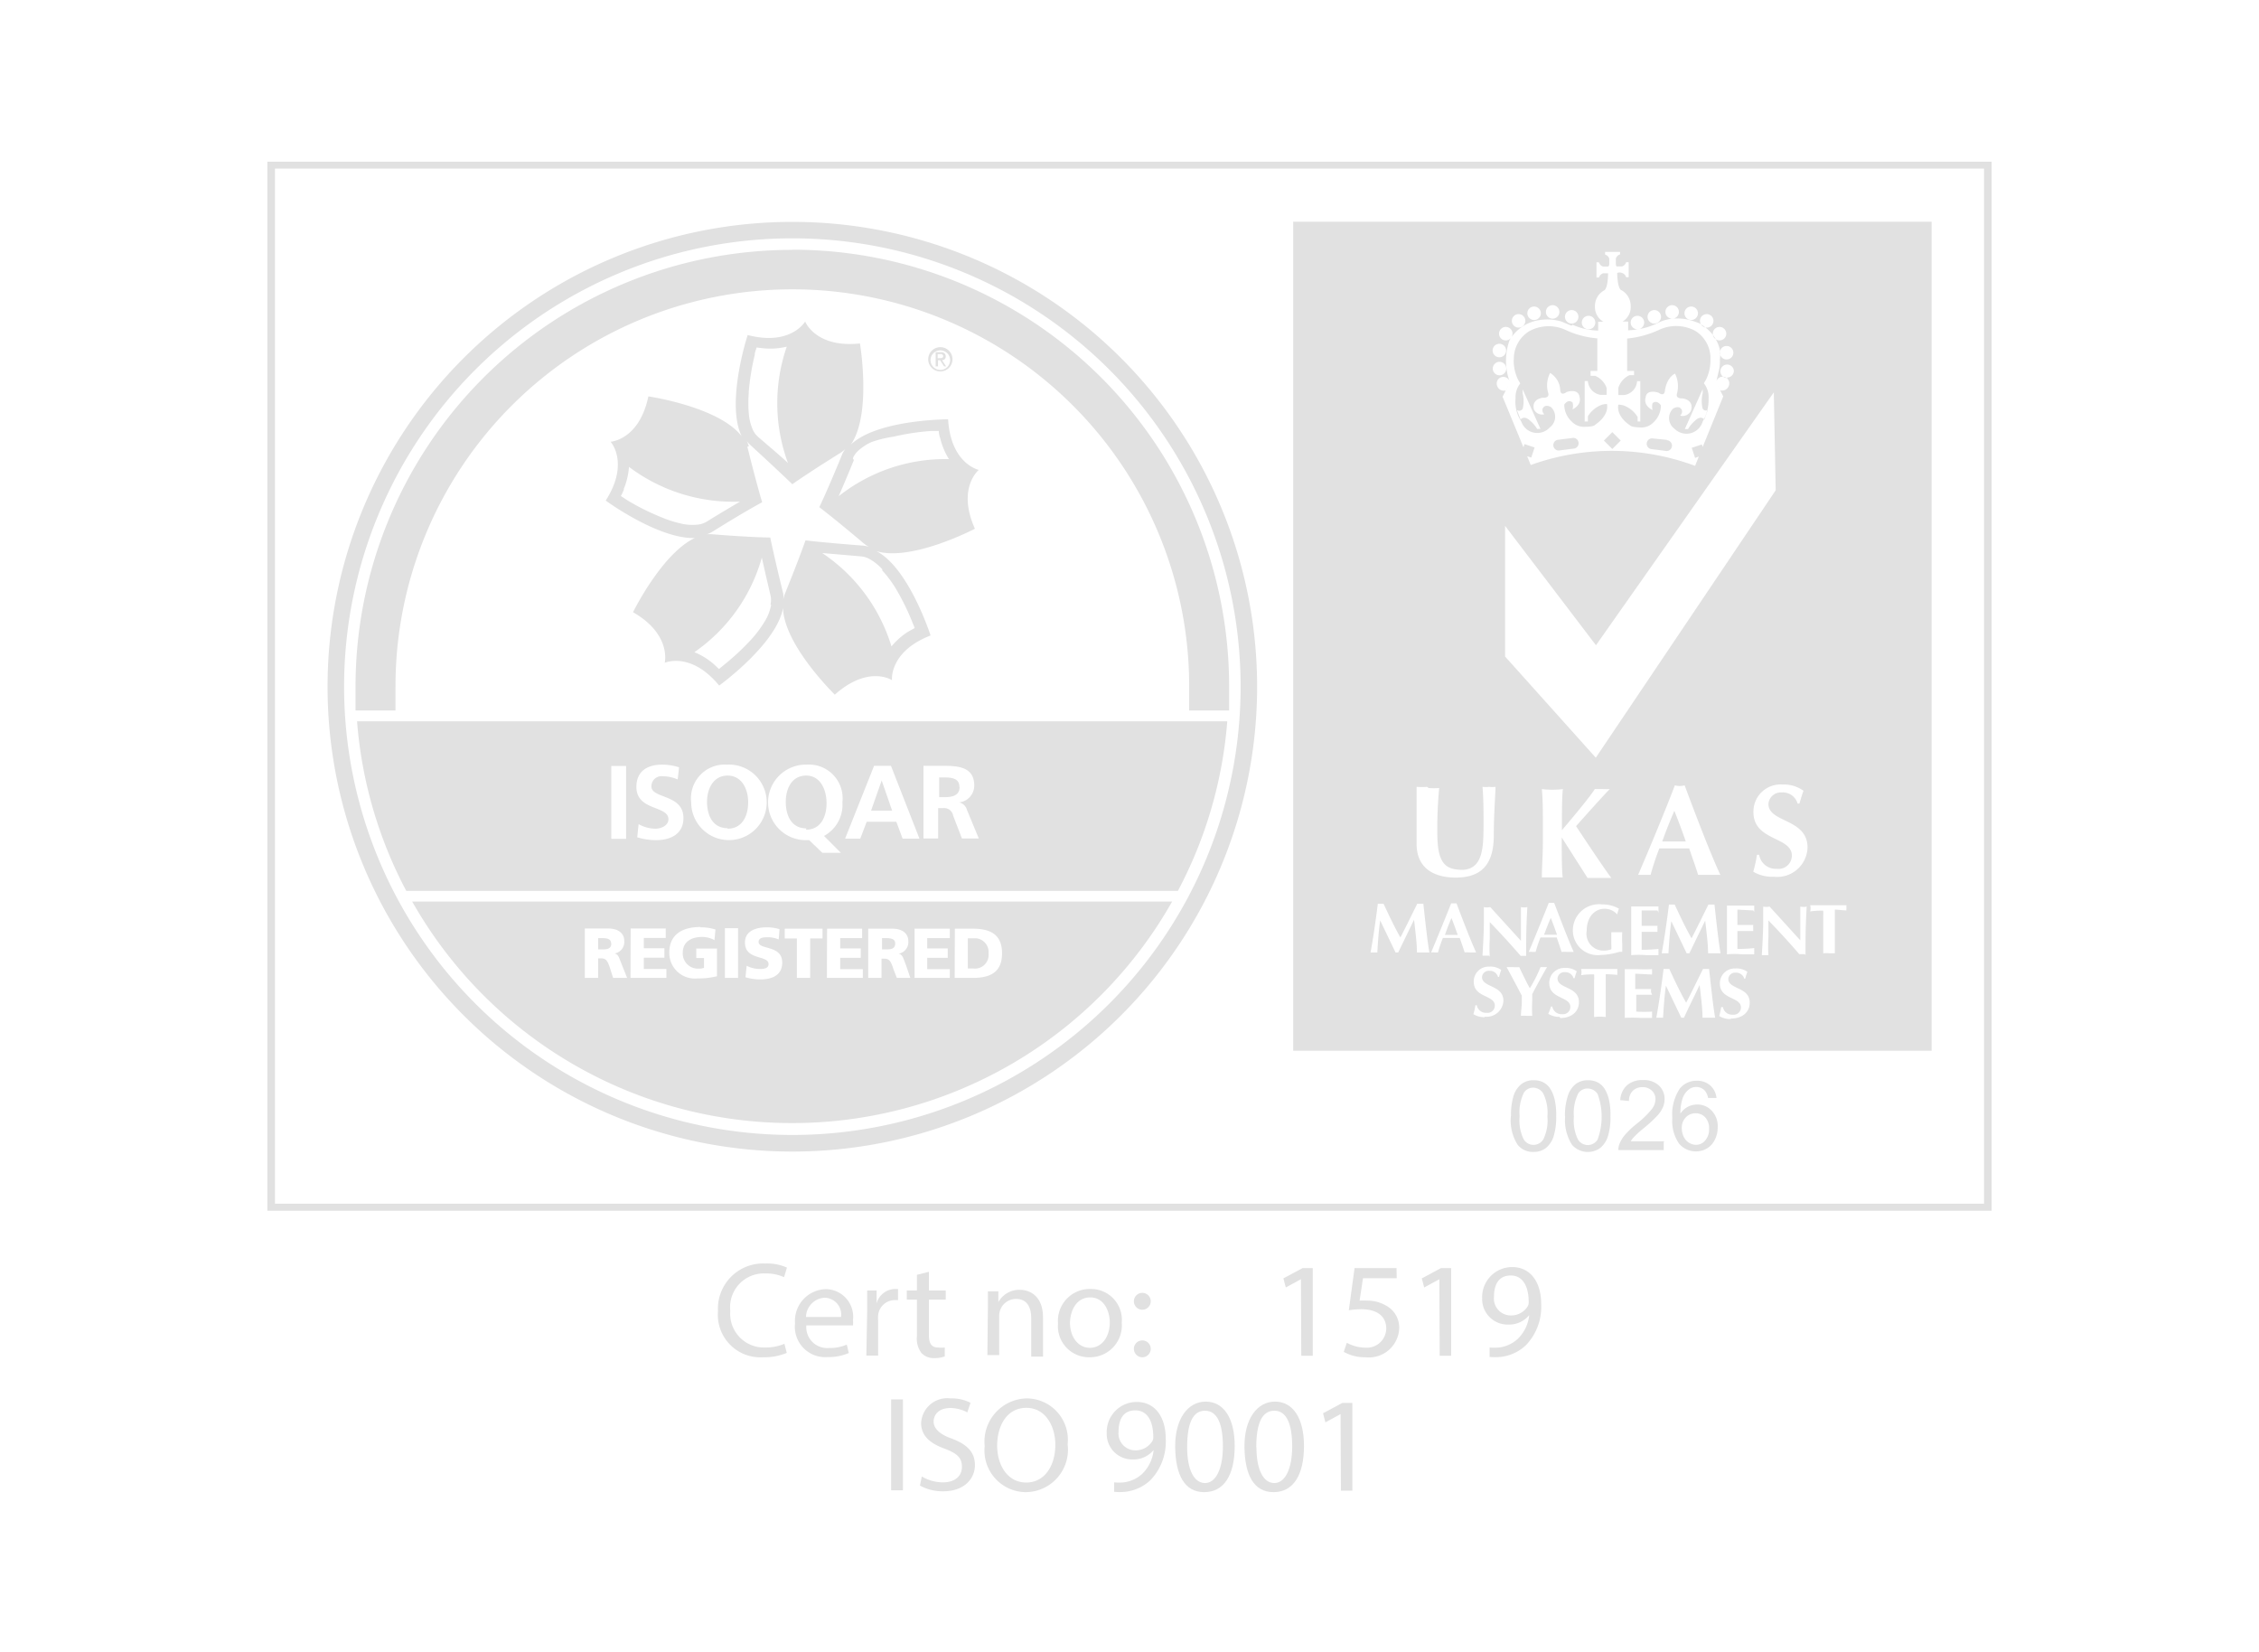 <svg xmlns="http://www.w3.org/2000/svg" id="Layer_1" data-name="Layer 1" viewBox="0 0 134 98"><defs><style>.cls-1{fill:#e1e1e1}</style></defs><title>2018-01-19 - Footer Update - Logos</title><path d="M16.31,10H117.69V71.39H16.31Zm-.45,61.81H118.14V9.59H15.86Z" class="cls-1"/><path d="M89.63,66.18A3.81,3.81,0,0,1,89.78,65a1.47,1.47,0,0,1,.45-.69,1.15,1.15,0,0,1,.75-.24,1.22,1.22,0,0,1,.58.13,1.1,1.1,0,0,1,.41.39,2,2,0,0,1,.25.63,4,4,0,0,1,.09,1,3.8,3.8,0,0,1-.15,1.17,1.46,1.46,0,0,1-.45.69,1.15,1.15,0,0,1-.75.24,1.13,1.13,0,0,1-.94-.43,2.7,2.7,0,0,1-.4-1.67m.52,0a2.57,2.57,0,0,0,.24,1.35.68.68,0,0,0,1.17,0,2.56,2.56,0,0,0,.24-1.35,2.61,2.61,0,0,0-.24-1.35.71.71,0,0,0-.59-.36.65.65,0,0,0-.56.29,2.62,2.62,0,0,0-.26,1.39" class="cls-1"/><path d="M92.83,66.18A3.76,3.76,0,0,1,93,65a1.46,1.46,0,0,1,.45-.69,1.15,1.15,0,0,1,.75-.24,1.22,1.22,0,0,1,.58.13,1.1,1.1,0,0,1,.41.39,2.09,2.09,0,0,1,.25.63,4.08,4.08,0,0,1,.09,1,3.78,3.78,0,0,1-.15,1.17,1.46,1.46,0,0,1-.45.69,1.25,1.25,0,0,1-1.68-.18,2.71,2.71,0,0,1-.41-1.67m.52,0a2.57,2.57,0,0,0,.24,1.35.68.68,0,0,0,1.17,0,3.93,3.93,0,0,0,0-2.69.71.71,0,0,0-.59-.33.65.65,0,0,0-.56.29,2.62,2.62,0,0,0-.26,1.39" class="cls-1"/><path d="M98.69,67.73v.48H96a.9.9,0,0,1,.06-.35,1.88,1.88,0,0,1,.33-.55,5.25,5.25,0,0,1,.66-.63,5.7,5.7,0,0,0,.91-.87,1,1,0,0,0,.24-.61.67.67,0,0,0-.21-.51.78.78,0,0,0-.56-.21.79.79,0,0,0-.58.22.82.82,0,0,0-.22.6l-.52-.05a1.27,1.27,0,0,1,.4-.88,1.36,1.36,0,0,1,.94-.31,1.31,1.31,0,0,1,.94.31,1.08,1.08,0,0,1,.35.82,1.26,1.26,0,0,1-.1.49,1.88,1.88,0,0,1-.34.5,8.18,8.18,0,0,1-.78.72,6.29,6.29,0,0,0-.58.52,1.72,1.72,0,0,0-.21.27h2Z" class="cls-1"/><path d="M101.82,65.12l-.5,0a.94.94,0,0,0-.19-.43.67.67,0,0,0-.51-.22.7.7,0,0,0-.42.13,1.17,1.17,0,0,0-.38.51,2.67,2.67,0,0,0-.14.94,1.17,1.17,0,0,1,.45-.41,1.2,1.2,0,0,1,.55-.13,1.14,1.14,0,0,1,.86.37,1.33,1.33,0,0,1,.35,1,1.57,1.57,0,0,1-.17.72,1.21,1.21,0,0,1-.46.51,1.25,1.25,0,0,1-.66.18,1.3,1.3,0,0,1-1-.46,2.35,2.35,0,0,1-.4-1.53,2.75,2.75,0,0,1,.44-1.73,1.25,1.25,0,0,1,1-.47,1.17,1.17,0,0,1,.8.27,1.15,1.15,0,0,1,.38.76m-2.06,1.78a1.16,1.16,0,0,0,.11.5.82.82,0,0,0,.31.36.78.78,0,0,0,.42.13.71.71,0,0,0,.55-.26,1,1,0,0,0,.23-.7.94.94,0,0,0-.23-.67.75.75,0,0,0-.57-.24.78.78,0,0,0-.58.24.88.88,0,0,0-.24.64" class="cls-1"/><path d="M98.63,49.91H100c-.22-.63-.44-1.22-.68-1.82-.26.6-.5,1.2-.72,1.82M76.71,62.32h37.87V13.15H76.71V62.32Zm28.62-33.24L94.66,44.94l-5.38-6V31.19l5.39,7.08,10.55-15Zm-3.95,22.81c-.21,0-.44,0-.65,0-.16-.52-.34-1-.53-1.57H98.43a15.13,15.13,0,0,0-.52,1.57l-.36,0-.38,0c.37-.85,1.52-3.57,2.18-5.31a1.16,1.16,0,0,0,.58,0c.65,1.74,1.54,4.08,2.12,5.31-.24,0-.46,0-.67,0m.63,4.65-.34,0-.35,0c0-.58-.1-1.29-.17-1.94h0l-.94,1.94h-.16l-.91-1.9h0c-.09.63-.13,1.25-.17,1.9l-.2,0-.2,0c.18-1,.31-1.93.43-2.89l.17,0,.17,0c.31.67.66,1.41,1,2,.33-.63.67-1.34,1-2l.18,0,.18,0c.11,1,.25,2.3.36,2.89M98.32,54,97.38,54c0,.31,0,.61,0,.91.36,0,.63,0,.94,0a1,1,0,0,0,0,.19,1.17,1.17,0,0,0,0,.17q-.47,0-.94,0v1.06a8.26,8.26,0,0,0,1-.05,1.2,1.2,0,0,0,0,.19,1,1,0,0,0,0,.18c-.15,0-.35,0-.73,0a5.43,5.43,0,0,0-.89,0c0-.37,0-.69,0-1.16v-.57c0-.47,0-.79,0-1.16l.74,0c.41,0,.76,0,.88,0a1.05,1.05,0,0,0,0,.18,1.25,1.25,0,0,0,0,.19m-5.66-2.09c-.17,0-.37,0-.63,0s-.46,0-.63,0c0-.67.06-1.25.06-2.12v-1c0-.86,0-1.44-.06-2.12a5,5,0,0,0,1.25,0c-.06.41-.06,1.45-.06,2.44.69-.81,1.68-2,1.95-2.44l.43,0a4.56,4.56,0,0,0,.46,0c-.35.35-1.57,1.71-2,2.2.66,1,1.68,2.53,2.09,3.07-.31,0-.52,0-.74,0s-.44,0-.67,0l-1.53-2.4h0c0,1.1,0,1.92.06,2.4m-4.37,4.61-.2,0-.19,0c0-.12.08-1.2.08-2.05,0-.38,0-.63,0-.83a.92.92,0,0,0,.38,0l1.82,2c0-.67,0-1.8,0-2a.92.92,0,0,0,.38,0c-.07,1.22-.07,1.78-.07,2.89l-.17,0-.16,0q-.86-1-1.83-2v1a8.68,8.68,0,0,0,0,1.06m14.12-34.33a.4.4,0,1,1,.36-.43s0,0,0,0a.4.4,0,0,1-.4.4h0m.37-1.47a.4.4,0,1,1-.4-.4.4.4,0,0,1,.4.4h0M102,19.39a.4.4,0,1,1-.4.4.4.4,0,0,1,.4-.4h0m-.76-.76a.4.4,0,1,1-.4.4.4.4,0,0,1,.4-.4h0m-.92-.45a.4.4,0,1,1-.4.4.4.4,0,0,1,.4-.4h0m-1.13-.08a.4.4,0,1,1-.4.4.4.4,0,0,1,.4-.4h0m-1.06.29a.4.4,0,1,1-.4.4.4.4,0,0,1,.4-.4h0m-1,.34a.4.4,0,1,1-.4.4.4.4,0,0,1,.4-.4h0m-2.9,0a.4.4,0,1,1-.4.4h0a.4.4,0,0,1,.4-.4m-1-.34a.4.4,0,1,1-.4.4h0a.4.4,0,0,1,.4-.4m.05.87a4.08,4.08,0,0,0,1.52.35v-.53h.31a1,1,0,0,1-.5-.93,1.05,1.05,0,0,1,.57-.94l0,0c.21-.19.21-1,.21-1h-.23l-.07,0a.38.38,0,0,0-.24.25h-.15v-.9h.15a.37.37,0,0,0,.24.25h.29s.08,0,.08-.18h0l0-.29a.37.37,0,0,0-.25-.24v-.16h.89v.15a.37.37,0,0,0-.25.24l0,.29c0,.22.08.18.08.18h.29a.37.37,0,0,0,.24-.25h.15v.89h-.15a.38.38,0,0,0-.24-.25.38.38,0,0,0-.29,0s0,.8.21,1v0a1.06,1.06,0,0,1,.59.94,1,1,0,0,1-.48.94h.33v.52a4.26,4.26,0,0,0,.63-.07l.26-.05a3.9,3.9,0,0,0,.8-.28l.25-.12a2.8,2.8,0,0,1,.75-.18h.18a2.9,2.9,0,0,1,.74.08l.21.06s.39.13.41.15l.23.15.13.1a2.32,2.32,0,0,1,.85,1.31v.05a2.1,2.1,0,0,1,0,.53,2.51,2.51,0,0,1-.1.82l-.1.45a.39.39,0,0,1,.73.29.42.42,0,0,1-.51.27l-.24-.47v0l.42.83-1.22,3-.05-.15-.6.2.2.6.22-.08-.22.55a14.19,14.19,0,0,0-9.75-.05l-.21-.52.24.08.2-.6-.6-.2-.06.19-1.24-3,.42-.83v0l-.23.46a.42.42,0,0,1-.51-.27.39.39,0,0,1,.73-.29,3.62,3.62,0,0,1,0-2.41A2.44,2.44,0,0,1,91.23,19a2.93,2.93,0,0,1,1.39.07l.6.25M92.1,18.1a.4.4,0,1,1-.4.4h0a.4.4,0,0,1,.4-.4M91,18.18a.4.4,0,1,1-.4.4h0a.4.4,0,0,1,.4-.4m-.92.45a.4.4,0,1,1-.4.4h0a.4.4,0,0,1,.4-.4m-.76.76a.4.4,0,1,1-.4.4h0a.4.4,0,0,1,.4-.4m-.38,1a.4.4,0,1,1-.4.4h0a.4.4,0,0,1,.4-.4m0,1.07a.4.4,0,1,1-.39.41.4.4,0,0,1,.39-.41m-4.2,25.28a5.72,5.72,0,0,0,.63,0,25.21,25.21,0,0,0-.11,2.68c0,1.87.53,2.17,1.53,2.17C88,51.51,88,50.19,88,48.77c0-.7,0-1.4-.06-2.1a2.25,2.25,0,0,0,.39,0,2.13,2.13,0,0,0,.38,0c0,.45-.1,1.54-.1,2.87,0,1.77-.77,2.51-2.26,2.51-1.31,0-2.32-.57-2.32-2V48.24c0-.81,0-1.32,0-1.57a5.74,5.74,0,0,0,.63,0m-.26,9.82-.35,0c0-.58-.1-1.29-.17-1.94h0l-.94,1.94h-.16l-.91-1.9h0c-.09.63-.13,1.25-.17,1.9l-.2,0-.2,0c.18-1,.31-1.93.43-2.89l.17,0,.17,0c.31.67.66,1.41,1,2,.33-.63.67-1.34,1-2l.18,0,.18,0c.11,1,.25,2.3.36,2.89l-.34,0m2.43,0c-.09-.29-.19-.57-.29-.86h-1a8.26,8.26,0,0,0-.29.86l-.2,0a.74.74,0,0,0-.21,0c.2-.46.83-2,1.19-2.91l.16,0,.16,0c.35.94.85,2.23,1.16,2.91l-.37,0a1.92,1.92,0,0,0-.35,0m1.23,3.84a1.2,1.2,0,0,1-.67-.18,4.26,4.26,0,0,0,.12-.53h.08a.55.55,0,0,0,.58.45.43.43,0,0,0,.49-.43c0-.63-1.25-.46-1.25-1.41a.88.88,0,0,1,.86-.9h.08a1.08,1.08,0,0,1,.69.2c-.05.13-.08.23-.13.41h-.06a.5.5,0,0,0-.51-.36.4.4,0,0,0-.44.37h0c0,.63,1.27.46,1.27,1.41a1,1,0,0,1-1.11.94m2.86-.05-.35,0a2,2,0,0,0-.36,0c0-.27.05-.55.05-.81v-.39c-.29-.56-.77-1.45-.9-1.69l.38,0a2.13,2.13,0,0,0,.37,0c.19.41.51,1.06.63,1.25h0a8.24,8.24,0,0,0,.63-1.25l.19,0,.2,0c-.19.31-.61,1.08-.88,1.6v.41a7.13,7.13,0,0,0,0,.88m.49-4.65a8.26,8.26,0,0,0-.29.86l-.2,0a.73.73,0,0,0-.21,0c.2-.46.83-2,1.19-2.91l.16,0,.16,0c.36.94.85,2.23,1.16,2.91l-.37,0a1.91,1.91,0,0,0-.35,0c-.09-.29-.19-.57-.29-.86h-1m1.17,4.71a1.2,1.2,0,0,1-.67-.18A4.22,4.22,0,0,0,92,59.7h.08a.55.55,0,0,0,.58.45.43.43,0,0,0,.49-.43c0-.63-1.25-.46-1.25-1.41a.88.88,0,0,1,.86-.9h.08a1.08,1.08,0,0,1,.69.2c-.05.13-.08.23-.13.41h-.06a.5.5,0,0,0-.51-.36.4.4,0,0,0-.44.37h0c0,.63,1.27.46,1.27,1.41,0,.56-.44.94-1.11.94M96,57.83a7.48,7.48,0,0,0-.75-.05v1.38c0,.47,0,.79,0,1.16a2.8,2.8,0,0,0-.69,0c0-.37,0-.69,0-1.16v-1a2.58,2.58,0,0,0,0-.37c-.16,0-.51,0-.77.05a.79.79,0,0,0,0-.37c.38,0,.57,0,1.09,0s.71,0,1.06,0a.89.89,0,0,0,0,.19.87.87,0,0,0,0,.19m.13-1.4a4.15,4.15,0,0,1-1.12.19,1.47,1.47,0,0,1-1.65-1.41,1.55,1.55,0,0,1,1.73-1.59,2,2,0,0,1,1,.25,3.22,3.22,0,0,0-.12.43H96a1,1,0,0,0-.83-.42c-.52,0-1.05.43-1.05,1.31a1,1,0,0,0,1,1.17,1.25,1.25,0,0,0,.46-.08,2,2,0,0,0,0-.29c0-.45,0-.63,0-.72l.31,0,.34,0a5.48,5.48,0,0,0,0,.7v.46M98,57.8,97,57.75c0,.31,0,.61,0,.91.36,0,.63,0,.94,0a1,1,0,0,0,0,.19A1.34,1.34,0,0,0,98,59c-.31,0-.63,0-.94,0V60A8.09,8.09,0,0,0,98,60a1.1,1.1,0,0,0,0,.19.91.91,0,0,0,0,.18c-.15,0-.35,0-.73,0a8.6,8.6,0,0,0-.89,0c0-.37,0-.69,0-1.16v-.57c0-.47,0-.79,0-1.16l.74,0a8.13,8.13,0,0,0,.88,0,1,1,0,0,0,0,.18,1.13,1.13,0,0,0,0,.19m3.34,2.51-.35,0c0-.58-.1-1.29-.17-1.94h0c-.31.65-.63,1.29-.93,1.94h-.16l-.91-1.9h0c-.09.63-.13,1.25-.17,1.9l-.2,0-.2,0c.18-1,.31-1.93.43-2.89l.17,0,.17,0c.31.67.66,1.41,1,2,.33-.63.67-1.34,1-2l.18,0,.18,0c.11,1,.25,2.3.36,2.89l-.34,0m1.25.08a1.21,1.21,0,0,1-.67-.18,4.11,4.11,0,0,0,.12-.53h.1a.55.55,0,0,0,.58.45.43.43,0,0,0,.49-.43c0-.63-1.25-.46-1.25-1.41a.88.88,0,0,1,.86-.9h.08a1.08,1.08,0,0,1,.69.2c-.05.13-.08.23-.13.41h-.05a.5.5,0,0,0-.51-.36.4.4,0,0,0-.44.37h0c0,.63,1.27.46,1.27,1.41,0,.56-.44.94-1.11.94M104,54l-.94-.05c0,.31,0,.61,0,.91.36,0,.63,0,.94,0a1,1,0,0,0,0,.19,1.25,1.25,0,0,0,0,.17q-.47,0-.94,0v1.06a8.28,8.28,0,0,0,1-.05,1.12,1.12,0,0,0,0,.19.94.94,0,0,0,0,.18c-.15,0-.35,0-.73,0a5.4,5.4,0,0,0-.89,0c0-.37,0-.69,0-1.16v-.57c0-.47,0-.79,0-1.16l.74,0c.41,0,.76,0,.88,0a1,1,0,0,0,0,.18,1.19,1.19,0,0,0,0,.19m3,2.51-.17,0-.16,0q-.86-1-1.83-2v1a8.68,8.68,0,0,0,0,1.06l-.2,0-.19,0c0-.12.08-1.2.08-2.05,0-.38,0-.63,0-.83a.92.92,0,0,0,.38,0l1.82,2c0-.67,0-1.8,0-2a.92.92,0,0,0,.38,0c-.07,1.22-.07,1.78-.07,2.89M105.21,52A2.17,2.17,0,0,1,104,51.7a7.64,7.64,0,0,0,.22-1h.13a1,1,0,0,0,1.05.83.79.79,0,0,0,.89-.78c0-1.15-2.28-.85-2.28-2.59a1.61,1.61,0,0,1,1.72-1.63,2,2,0,0,1,1.25.37c-.09.24-.14.42-.24.76h-.11a.91.91,0,0,0-.94-.66.74.74,0,0,0-.79.68h0c0,1.13,2.32.85,2.32,2.59a1.8,1.8,0,0,1-2,1.73m4.37,2c-.23,0-.58-.05-.75-.05v1.43c0,.47,0,.79,0,1.16l-.34,0a1.6,1.6,0,0,0-.35,0c0-.37,0-.69,0-1.16v-1a2.73,2.73,0,0,0,0-.37c-.16,0-.51,0-.77.05a.9.9,0,0,0,0-.37l1.09,0c.52,0,.71,0,1.06,0a.91.91,0,0,0,0,.18.92.92,0,0,0,0,.19M95.14,26.13l.5.5.5-.5-.5-.5ZM85.7,55.45h.77c-.12-.34-.24-.67-.37-1-.14.31-.27.66-.39,1m4.08-34.1v0a2.59,2.59,0,0,0,.27,1.19l.12.2a1.31,1.31,0,0,0-.28.89A2.1,2.1,0,0,0,90.24,25a1,1,0,0,0,1.69.35.79.79,0,0,0,.08-1.2s-.38-.24-.51.11a.31.31,0,0,0,.11.31A.54.54,0,0,1,91,24.3s-.22-.57.49-.71c0,0,.44.05.35-.27a1.6,1.6,0,0,1,.11-1.2,1.25,1.25,0,0,1,.6,1s0,.41.38.13c.73-.22.76.27.76.27.16.51-.41.76-.41.76a.72.72,0,0,0,0-.41c-.28-.23-.49.13-.49.13a1.35,1.35,0,0,0,.44,1,1,1,0,0,0,.84.31c.52,0,.57-.13.57-.13.87-.6.68-1.22.68-1.22a1.15,1.15,0,0,0-.31.05,1.65,1.65,0,0,0-.82.68V25H94V22.6h.19a.89.89,0,0,0,.76.82h.35V23a1.23,1.23,0,0,0-.68-.71h-.27V22h2.58v.25h-.27A1.23,1.23,0,0,0,96,23v.43h.35a.89.89,0,0,0,.76-.82h.19V25h-.16v-.27a1.64,1.64,0,0,0-.82-.68A1.14,1.14,0,0,0,96,24s-.19.63.68,1.22c0,0,.05.11.57.13a1,1,0,0,0,.84-.31,1.35,1.35,0,0,0,.43-1s-.22-.35-.49-.13a.7.7,0,0,0,0,.41s-.57-.24-.41-.76c0,0,0-.49.76-.27.38.27.38-.13.38-.13.13-.82.6-1,.6-1a1.67,1.67,0,0,1,.11,1.2c-.08.31.35.27.35.27.71.13.49.71.49.71a.54.54,0,0,1-.65.31.31.31,0,0,0,.11-.31c-.13-.35-.52-.11-.52-.11a.78.78,0,0,0,.08,1.2A1,1,0,0,0,101,25a2.57,2.57,0,0,0,.35-1.38,1.31,1.31,0,0,0-.28-.89l.12-.2a2.59,2.59,0,0,0,.27-1.19v0a1.91,1.91,0,0,0-.89-1.71,2.38,2.38,0,0,0-2.17-.06h0a5.9,5.9,0,0,1-1.88.51V22l-1.77,0V20.07a5.61,5.61,0,0,1-1.86-.49h0a2.39,2.39,0,0,0-2.17.06,1.91,1.91,0,0,0-.92,1.71M101,23.08l0,.24a1.87,1.87,0,0,0,0,.92.22.22,0,0,0,.3.08h0l-.2.56s-.2-.27-.54.06a2,2,0,0,0-.43.51h-.19Zm-9.62,2.36h-.2a2,2,0,0,0-.44-.51c-.35-.31-.54-.05-.54-.05l-.22-.56a.24.24,0,0,0,.34-.07h0a1.87,1.87,0,0,0,0-.92l0-.24Zm.21,30h.77c-.12-.34-.24-.67-.37-1-.14.31-.27.66-.4,1m7.3-29.35L98,26a.32.32,0,0,0-.08.63l.86.11a.32.32,0,1,0,.08-.63m-3-7h0m-2.54,6.86-.86.11a.32.32,0,1,0,.08.63l.86-.11a.32.32,0,0,0-.08-.63" class="cls-1"/><path d="M24.1,52.84H69.87A25.73,25.73,0,0,0,72.8,42.78H21.18A25.73,25.73,0,0,0,24.1,52.84m30.75-7.42h.94c.94,0,2,0,2,1.17a1,1,0,0,1-.89,1h0a.63.63,0,0,1,.46.45l.7,1.69h-1l-.52-1.35a.54.54,0,0,0-.6-.45h-.29v1.8h-.87V45.42Zm-3,0h1l1.69,4.32h-1l-.37-1H51.41l-.38,1h-.9Zm-4-.07a2,2,0,0,1,2.12,2.23,2.1,2.1,0,0,1-1.09,2l1,1H48.78L48,49.83h-.2a2.24,2.24,0,0,1,0-4.48m-4.67,0A2.24,2.24,0,1,1,41,47.58a2,2,0,0,1,2.12-2.23m-3.84,0a3.27,3.27,0,0,1,1,.16l-.08.72a2.25,2.25,0,0,0-.88-.19.6.6,0,0,0-.68.6c0,.75,1.9.44,1.9,1.88,0,.94-.75,1.31-1.63,1.31a3.83,3.83,0,0,1-1.11-.17l.08-.78a2.09,2.09,0,0,0,1,.27c.31,0,.77-.17.77-.56,0-.83-1.9-.48-1.9-1.92,0-1,.75-1.32,1.52-1.32m-3,.08h.87v4.32h-.88V45.42ZM47,14.82A25.9,25.9,0,0,0,21.09,40.7h0c0,.48,0,1,0,1.44h2.37c0-.48,0-.94,0-1.44a23.54,23.54,0,0,1,47.08,0c0,.48,0,1,0,1.44h2.37c0-.48,0-.94,0-1.44A25.9,25.9,0,0,0,47,14.81h0M58.64,56.54a.82.82,0,0,0-.74-.89h-.49v1.79h.31a.81.81,0,0,0,.92-.89M43.16,49.15c.89,0,1.22-.79,1.22-1.57S44,46,43.16,46s-1.22.78-1.22,1.55.31,1.57,1.22,1.57M56.5,21.31a.72.72,0,1,0-.72.72.72.72,0,0,0,.72-.72m-1.3,0a.58.58,0,1,1,.58.63.58.58,0,0,1-.58-.63v0M53.1,55.95c0-.28-.28-.31-.57-.31h-.21v.67h.21c.25,0,.57,0,.57-.34M66.49,21.23a27.57,27.57,0,1,0,0,39,27.57,27.57,0,0,0,0-39m-.69,38.3a26.59,26.59,0,1,1,0-37.61,26.59,26.59,0,0,1,0,37.61M56.12,21.73l-.24-.37a.21.21,0,0,0,.22-.23.24.24,0,0,0-.23-.24H55.5v.84h.14v-.37h.12l.24.37h.13Zm-.5-.48V21h.16a.14.14,0,0,1,.17.11v0c0,.11-.07.13-.17.13ZM47,66.61A25.88,25.88,0,0,0,69.53,53.47H24.45A25.88,25.88,0,0,0,47,66.61m9.64-11.53H57.7c1,0,1.74.31,1.74,1.46S58.71,58,57.7,58H56.63Zm-2.39,0h2.09v.56H55v.61h1.22v.56H55v.67h1.34V58H54.25v-3Zm-2.71,0h1.4c.52,0,.94.24.94.74a.69.69,0,0,1-.57.74h0c.25.07.27.29.42.65L54,58H53.2L53,57.49c-.16-.51-.26-.63-.55-.63h-.16V58h-.79V55.08Zm-2.48,0h2.08v.56H49.84v.61h1.22v.56H49.84v.67h1.34V58H49.05Zm-2.51,0h2.24v.58h-.73V58h-.79V55.66h-.72ZM45.48,55a2.51,2.51,0,0,1,.76.11l-.05.61a1.57,1.57,0,0,0-.66-.13c-.2,0-.53,0-.53.28,0,.48,1.4.16,1.4,1.22,0,.77-.63,1-1.3,1a3.08,3.08,0,0,1-.88-.13l.07-.68a1.73,1.73,0,0,0,.81.19c.25,0,.49-.05.49-.29,0-.55-1.4-.2-1.4-1.28,0-.71.69-.9,1.29-.9M43,55.05h.78V58H43V55.05ZM41.55,55a2.82,2.82,0,0,1,.89.13l-.06.63a1.5,1.5,0,0,0-.72-.19c-.63,0-1.16.27-1.16.94a.9.9,0,0,0,.86.94h.12a.69.69,0,0,0,.28-.05v-.58H41.3v-.56h1.23V57.9a4.36,4.36,0,0,1-1.14.13,1.52,1.52,0,0,1-1.69-1.51c0-1.11.78-1.54,1.86-1.54m-4.15.09h2.08v.56H38.19v.61h1.22v.56H38.19v.67h1.34V58H37.4Zm-2.72,0h1.4c.52,0,.94.24.94.74a.69.69,0,0,1-.57.74h0c.25.07.27.29.42.65l.32.8h-.83l-.17-.53c-.16-.51-.26-.63-.55-.63h-.17V58h-.79ZM52.3,46.29h0l-.63,1.79h1.25Zm4.61.38c0-.52-.48-.56-.92-.56h-.28v1.17H56c.43,0,.92-.06.92-.6M36.25,55.95c0-.28-.27-.31-.57-.31h-.2v.67h.21c.25,0,.57,0,.57-.34M41.48,31.8c-2.07.72-3.93,4.51-3.93,4.51,2.3,1.32,1.88,3,1.88,3s1.55-.69,3.23,1.35c0,0,3.4-2.45,3.79-4.6.05,2.2,3.07,5.14,3.07,5.14,2-1.78,3.39-.86,3.39-.86s-.18-1.69,2.29-2.65c0,0-1.28-4-3.21-5,2.1.63,5.84-1.33,5.84-1.33-1.08-2.42.23-3.49.23-3.49s-1.66-.35-1.82-3c0,0-4.19,0-5.77,1.5,1.25-1.8.54-6,.54-6-2.63.28-3.25-1.3-3.25-1.3s-.85,1.47-3.41.8c0,0-1.31,4-.36,6-1.35-1.75-5.53-2.36-5.53-2.36-.54,2.59-2.24,2.69-2.24,2.69s1.14,1.25-.29,3.49c0,0,3.38,2.48,5.55,2.2m4.26,4a2.89,2.89,0,0,1-.36.94,7,7,0,0,1-.73,1A14.29,14.29,0,0,1,43,39.39l-.35.29-.31-.29a4.19,4.19,0,0,0-1.15-.71,10.13,10.13,0,0,0,4-5.61c.12.54.29,1.29.52,2.26a1.25,1.25,0,0,1,0,.5m6.62-2a6.9,6.9,0,0,1,.76,1,14.22,14.22,0,0,1,1,2l.17.42-.38.21a4.15,4.15,0,0,0-1,.88,10.23,10.23,0,0,0-4.11-5.54l2.31.2a1.25,1.25,0,0,1,.47.14,2.9,2.9,0,0,1,.79.63m-1.75-6.59a1.25,1.25,0,0,1,.28-.41,2.9,2.9,0,0,1,.85-.56A6.9,6.9,0,0,1,53,25.9a14.24,14.24,0,0,1,2.24-.34l.45,0q0,.22.08.42a4.16,4.16,0,0,0,.52,1.25,10.18,10.18,0,0,0-6.54,2.2c.22-.51.52-1.21.9-2.14m-6.24-4a14.29,14.29,0,0,1,.36-2.24c0-.16.08-.31.11-.44l.43.05a4.16,4.16,0,0,0,1.36-.1,10.25,10.25,0,0,0,.07,6.9c-.4-.38-1-.88-1.75-1.53a1.25,1.25,0,0,1-.31-.39,2.89,2.89,0,0,1-.26-1,7,7,0,0,1,0-1.28m0,3.21a1.75,1.75,0,0,0-.12-.31,1.76,1.76,0,0,0,.25.27C46.26,28,47,28.72,47,28.72s.86-.62,2.87-1.87a1.76,1.76,0,0,0,.27-.22,1.76,1.76,0,0,0-.18.31c-.9,2.2-1.36,3.14-1.36,3.14s.84.63,2.65,2.16a1.77,1.77,0,0,0,.29.19,1.77,1.77,0,0,0-.36-.07c-2.36-.18-3.4-.31-3.4-.31s-.34,1-1.23,3.19a1.77,1.77,0,0,0-.09.34,1.78,1.78,0,0,0,0-.37c-.56-2.28-.77-3.33-.77-3.33s-1.05,0-3.41-.19a1.78,1.78,0,0,0-.35,0,1.77,1.77,0,0,0,.34-.16c2-1.25,2.94-1.74,2.94-1.74s-.31-1-.88-3.3M37,29a4.15,4.15,0,0,0,.31-1.31,10.26,10.26,0,0,0,6.59,2.06c-.48.28-1.14.67-2,1.2a1.25,1.25,0,0,1-.47.16,2.88,2.88,0,0,1-1-.05,7,7,0,0,1-1.22-.39,14.28,14.28,0,0,1-2-1l-.38-.25c.07-.13.13-.26.18-.39m10.8,20.18c.89,0,1.22-.79,1.22-1.57S48.68,46,47.82,46s-1.21.79-1.21,1.56.31,1.57,1.22,1.57" class="cls-1"/><path d="M46.67,80.24a3.45,3.45,0,0,1-1.42.26,2.52,2.52,0,0,1-2.66-2.73,2.68,2.68,0,0,1,2.81-2.83,2.9,2.9,0,0,1,1.28.24l-.17.57a2.55,2.55,0,0,0-1.09-.22,2,2,0,0,0-2.1,2.22,2,2,0,0,0,2.07,2.17,2.79,2.79,0,0,0,1.14-.22Z" class="cls-1"/><path d="M47.83,78.61a1.24,1.24,0,0,0,1.33,1.34,2.54,2.54,0,0,0,1.07-.2l.12.5a3.13,3.13,0,0,1-1.29.24,1.8,1.8,0,0,1-1.9-2A1.88,1.88,0,0,1,49,76.46a1.64,1.64,0,0,1,1.6,1.82,2.61,2.61,0,0,1,0,.33Zm2.06-.5a1,1,0,0,0-1-1.14,1.17,1.17,0,0,0-1.08,1.14Z" class="cls-1"/><path d="M51.44,77.75c0-.46,0-.85,0-1.21H52l0,.76h0a1.16,1.16,0,0,1,1.07-.85l.2,0v.66l-.24,0a1,1,0,0,0-.94.9,2,2,0,0,0,0,.33v2.06h-.7Z" class="cls-1"/><path d="M55.1,75.43v1.11h1v.54h-1v2.09c0,.48.14.75.53.75a1.55,1.55,0,0,0,.41,0l0,.53a1.73,1.73,0,0,1-.62.1,1,1,0,0,1-.76-.3,1.43,1.43,0,0,1-.27-1V77.08h-.6v-.54h.6v-.93Z" class="cls-1"/><path d="M58.6,77.59c0-.4,0-.73,0-1h.62l0,.64h0a1.42,1.42,0,0,1,1.28-.73c.54,0,1.37.32,1.37,1.65v2.31h-.7V78.18c0-.62-.23-1.14-.9-1.14a1,1,0,0,0-1,1v2.33h-.7Z" class="cls-1"/><path d="M66.54,78.45a1.89,1.89,0,0,1-1.93,2.05,1.84,1.84,0,0,1-1.85-2,1.89,1.89,0,0,1,1.92-2.05A1.83,1.83,0,0,1,66.54,78.45Zm-3.07,0c0,.85.49,1.49,1.18,1.49s1.18-.63,1.18-1.5c0-.66-.33-1.49-1.16-1.49S63.47,77.75,63.47,78.49Z" class="cls-1"/><path d="M67.26,77.18a.48.48,0,1,1,1,0,.48.48,0,1,1-1,0Zm0,2.82a.48.48,0,1,1,1,0,.48.48,0,1,1-1,0Z" class="cls-1"/><path d="M77.17,75.87h0l-.9.49-.14-.54,1.14-.61h.6v5.2h-.68Z" class="cls-1"/><path d="M82.85,75.81h-2l-.2,1.33a2.85,2.85,0,0,1,.42,0,2.2,2.2,0,0,1,1.12.28A1.48,1.48,0,0,1,83,78.73,1.8,1.8,0,0,1,81,80.5a2.55,2.55,0,0,1-1.29-.32l.18-.54a2.33,2.33,0,0,0,1.11.29,1.15,1.15,0,0,0,1.23-1.13c0-.67-.46-1.15-1.5-1.15a5.29,5.29,0,0,0-.72.06l.34-2.5h2.49Z" class="cls-1"/><path d="M85.38,75.87h0l-.9.49-.14-.54,1.14-.61h.6v5.2h-.68Z" class="cls-1"/><path d="M88.36,79.92a2.93,2.93,0,0,0,.57,0,2,2,0,0,0,1.09-.5A2.28,2.28,0,0,0,90.71,78h0a1.53,1.53,0,0,1-1.22.56A1.51,1.51,0,0,1,87.92,77a1.78,1.78,0,0,1,1.78-1.85c1.06,0,1.72.86,1.72,2.19a3.29,3.29,0,0,1-.9,2.44,2.6,2.6,0,0,1-1.51.7,3.28,3.28,0,0,1-.65,0Zm.26-3a1,1,0,0,0,1,1.1,1.16,1.16,0,0,0,1-.54.46.46,0,0,0,.06-.26c0-.89-.33-1.57-1.06-1.57S88.62,76.19,88.62,76.93Z" class="cls-1"/><path d="M53.56,83v5.39h-.7V83Z" class="cls-1"/><path d="M54.68,87.57a2.46,2.46,0,0,0,1.25.35c.71,0,1.13-.37,1.13-.92s-.29-.79-1-1.07c-.88-.31-1.42-.77-1.42-1.53a1.55,1.55,0,0,1,1.74-1.46,2.45,2.45,0,0,1,1.19.26l-.19.57a2.15,2.15,0,0,0-1-.26c-.74,0-1,.44-1,.81s.33.75,1.07,1c.91.35,1.38.79,1.38,1.58s-.62,1.55-1.89,1.55a2.79,2.79,0,0,1-1.37-.34Z" class="cls-1"/><path d="M63.33,85.66a2.52,2.52,0,0,1-2.5,2.84,2.47,2.47,0,0,1-2.42-2.73,2.56,2.56,0,0,1,2.5-2.83A2.45,2.45,0,0,1,63.33,85.66Zm-4.18.09c0,1.15.62,2.18,1.72,2.18s1.73-1,1.73-2.24c0-1.07-.56-2.19-1.72-2.19S59.15,84.57,59.15,85.75Z" class="cls-1"/><path d="M66.09,87.92a2.93,2.93,0,0,0,.57,0,2,2,0,0,0,1.09-.5A2.28,2.28,0,0,0,68.43,86h0a1.53,1.53,0,0,1-1.22.56A1.51,1.51,0,0,1,65.65,85a1.78,1.78,0,0,1,1.78-1.85c1.06,0,1.72.86,1.72,2.19a3.29,3.29,0,0,1-.9,2.44,2.6,2.6,0,0,1-1.51.7,3.28,3.28,0,0,1-.65,0Zm.26-3a1,1,0,0,0,1,1.1,1.16,1.16,0,0,0,1-.54.46.46,0,0,0,.06-.26c0-.89-.33-1.57-1.06-1.57S66.35,84.19,66.35,84.93Z" class="cls-1"/><path d="M73.24,85.76c0,1.77-.66,2.74-1.81,2.74s-1.7-1-1.72-2.67.75-2.7,1.81-2.7S73.24,84.1,73.24,85.76Zm-2.82.08c0,1.35.42,2.12,1.06,2.12s1.06-.84,1.06-2.17-.33-2.12-1.06-2.12S70.42,84.42,70.42,85.84Z" class="cls-1"/><path d="M77.35,85.76c0,1.77-.66,2.74-1.81,2.74s-1.7-1-1.72-2.67.75-2.7,1.81-2.7S77.35,84.1,77.35,85.76Zm-2.82.08c0,1.35.42,2.12,1.06,2.12s1.06-.84,1.06-2.17-.33-2.12-1.06-2.12S74.52,84.42,74.52,85.84Z" class="cls-1"/><path d="M79.52,83.87h0l-.9.49-.14-.54,1.14-.61h.6v5.2h-.68Z" class="cls-1"/></svg>